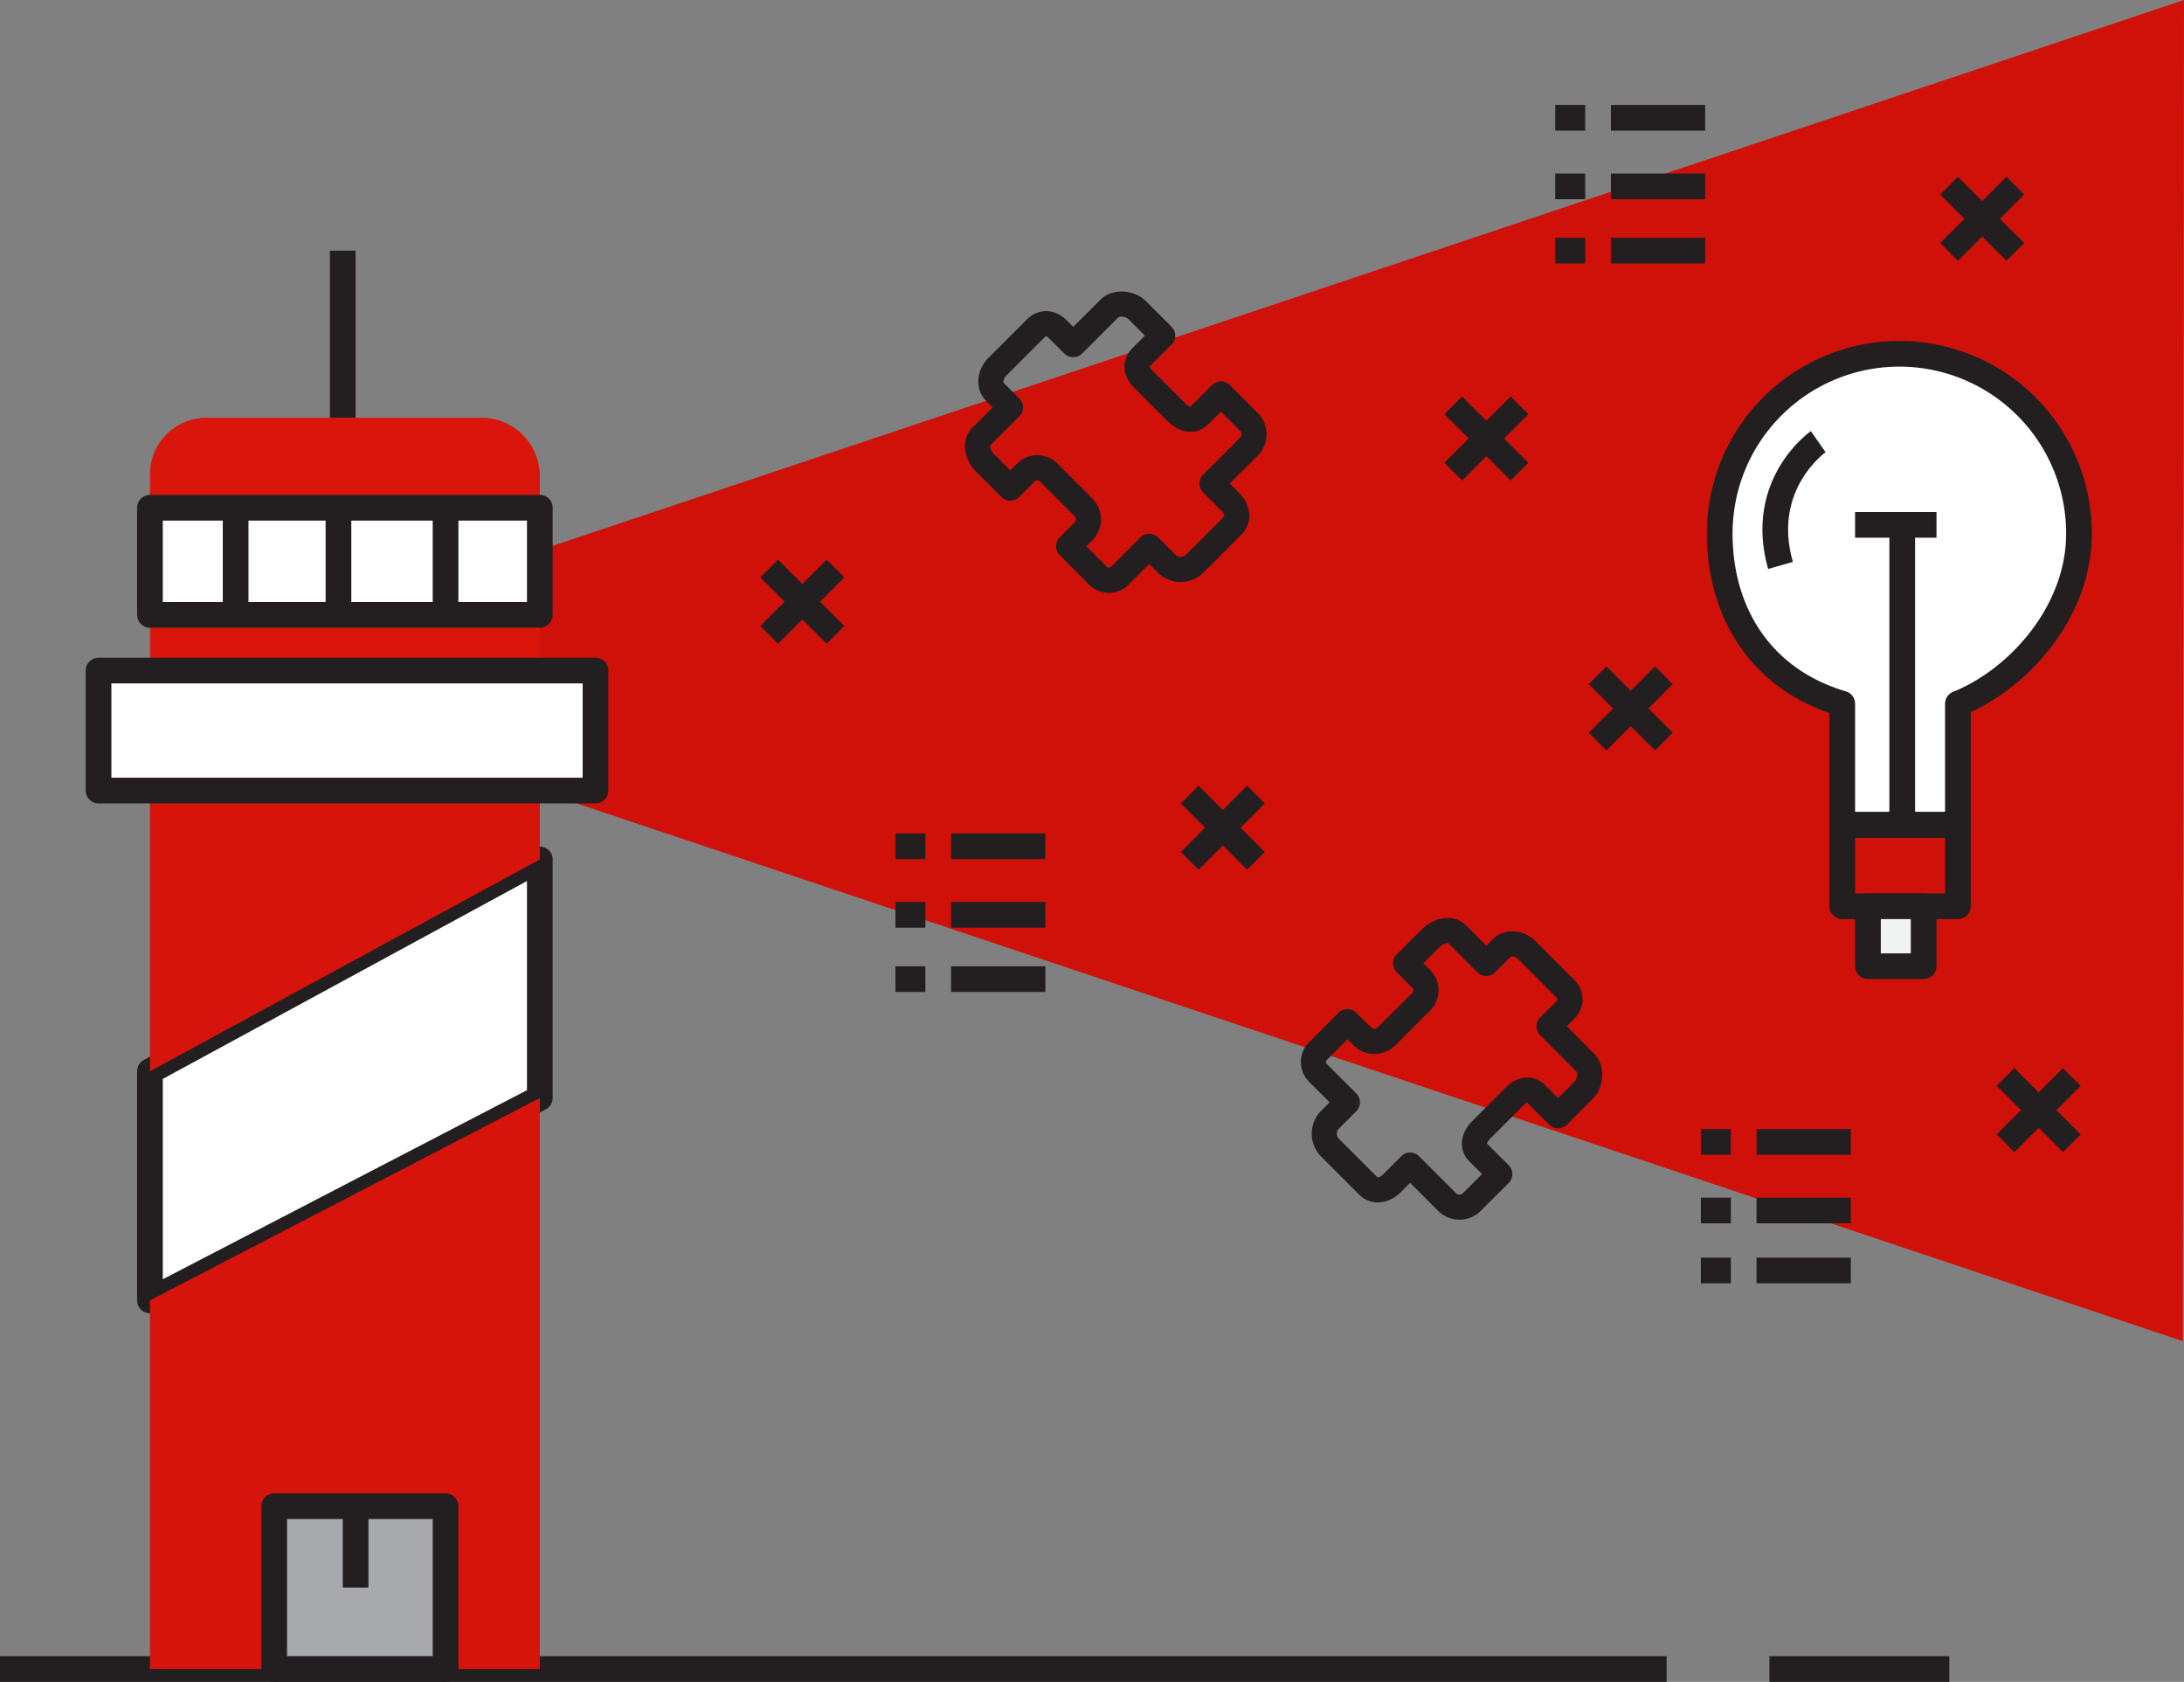 <svg id="Layer_1" data-name="Layer 1" xmlns="http://www.w3.org/2000/svg" viewBox="0 0 509.77 392.49"><rect x="0" y="0" width="509.77" height="392.49" fill="#808080" stroke="none"/><defs><style>.cls-1{fill:#d0110a;}.cls-2,.cls-4{fill:none;}.cls-2,.cls-3,.cls-4,.cls-5,.cls-8{stroke:#231f20;stroke-linejoin:round;}.cls-2,.cls-3,.cls-5,.cls-8{stroke-width:6px;}.cls-3{fill:#fff;}.cls-4{stroke-width:5.86px;}.cls-5{fill:#f1f2f2;}.cls-6{fill:#da150c;}.cls-7{fill:#d6140b;}.cls-8{fill:#a7a9ac;}</style></defs><title>Vision</title><polygon class="cls-1" points="509.5 312.99 104 177.25 104 135.74 509.77 0 509.5 312.99"/><line class="cls-2" y1="389.49" x2="389" y2="389.49"/><line class="cls-2" x1="413" y1="389.49" x2="455" y2="389.49"/><path class="cls-3" d="M486.76,184a41.93,41.93,0,1,0-83.86,0c0,18.44,9.6,34.1,28.6,39.73V252h27V223.74C472.5,218.11,486.76,202.45,486.76,184Z" transform="translate(-1.5 -59.51)"/><rect class="cls-2" x="430" y="192.49" width="27" height="19"/><line class="cls-2" x1="444" y1="192.49" x2="444" y2="122.49"/><line class="cls-2" x1="433" y1="122.49" x2="452" y2="122.49"/><path class="cls-2" d="M425.89,162.58s-14.21,9.92-8.8,28.88" transform="translate(-1.5 -59.51)"/><path class="cls-4" d="M288.69,176.66l-4.3-4.3,8.51-8.5a4.12,4.12,0,0,0,.28-5.72l-6.7-6.7-5,5c-1.66,1.66-3.84.82-5.29-.64l-7.9-7.89c-1.45-1.46-2.07-3.41-.41-5.07l5-5-6-6c-1.46-1.46-4.72-2-6.38-.38L252,139.94l-3.64-3.65c-1.46-1.45-3.47-1.8-5.12-.14l-9,9c-1.65,1.66-2,4.34-.53,5.8l3.65,3.64-6.84,6.83c-1.65,1.66-.66,4.51.8,6l6,6,3.58-3.58a3.74,3.74,0,0,1,5.43,0l7.9,7.9a4,4,0,0,1,.27,5.66L250.92,187l6.69,6.69a3.58,3.58,0,0,0,5.3.14l6.83-6.83,4.31,4.3a4.68,4.68,0,0,0,6.18-.14l9-9C290.88,180.52,290.14,178.12,288.69,176.66Z" transform="translate(-1.5 -59.51)"/><path class="cls-4" d="M326.35,335.7l4.29-4.3,8.51,8.51a4.11,4.11,0,0,0,5.72.28l6.7-6.69-5-5c-1.66-1.66-.82-3.83.64-5.29l7.89-7.9c1.46-1.45,3.41-2.07,5.07-.41l5,5,6-6c1.46-1.46,2-4.72.38-6.38L363.07,299l3.65-3.64a3.39,3.39,0,0,0,.14-5.12l-9-9c-1.66-1.66-4.34-2-5.8-.53l-3.64,3.64-6.83-6.83c-1.66-1.66-4.51-.66-6,.79l-6,6,3.58,3.58a3.75,3.75,0,0,1,0,5.44l-7.9,7.89a4,4,0,0,1-5.66.27L316,297.93l-6.69,6.69a3.6,3.6,0,0,0-.14,5.31l6.83,6.83-4.3,4.3a4.68,4.68,0,0,0,.14,6.18l9,9C322.49,337.89,324.89,337.16,326.35,335.7Z" transform="translate(-1.5 -59.51)"/><line class="cls-4" x1="179.53" y1="132.68" x2="195.01" y2="148.16"/><line class="cls-4" x1="179.53" y1="148.16" x2="195.01" y2="132.68"/><line class="cls-4" x1="454.93" y1="43.32" x2="470.41" y2="58.8"/><line class="cls-4" x1="454.93" y1="58.8" x2="470.41" y2="43.32"/><line class="cls-4" x1="468.11" y1="251.33" x2="483.59" y2="266.81"/><line class="cls-4" x1="468.11" y1="266.81" x2="483.59" y2="251.33"/><line class="cls-4" x1="277.68" y1="185.42" x2="293.16" y2="200.9"/><line class="cls-4" x1="277.68" y1="200.9" x2="293.16" y2="185.42"/><line class="cls-4" x1="339.2" y1="94.59" x2="354.68" y2="110.07"/><line class="cls-4" x1="339.2" y1="110.07" x2="354.68" y2="94.59"/><line class="cls-4" x1="372.89" y1="157.58" x2="388.37" y2="173.06"/><line class="cls-4" x1="372.89" y1="173.06" x2="388.37" y2="157.58"/><rect class="cls-5" x="436" y="211.49" width="13" height="14"/><line class="cls-2" x1="432" y1="296.49" x2="410" y2="296.49"/><line class="cls-2" x1="404" y1="296.49" x2="397" y2="296.49"/><line class="cls-2" x1="432" y1="282.49" x2="410" y2="282.49"/><line class="cls-2" x1="404" y1="282.49" x2="397" y2="282.49"/><line class="cls-2" x1="432" y1="266.49" x2="410" y2="266.49"/><line class="cls-2" x1="404" y1="266.49" x2="397" y2="266.49"/><line class="cls-2" x1="398" y1="58.49" x2="376" y2="58.49"/><line class="cls-2" x1="370" y1="58.49" x2="363" y2="58.49"/><line class="cls-2" x1="398" y1="43.49" x2="376" y2="43.49"/><line class="cls-2" x1="370" y1="43.49" x2="363" y2="43.49"/><line class="cls-2" x1="398" y1="27.49" x2="376" y2="27.49"/><line class="cls-2" x1="370" y1="27.49" x2="363" y2="27.49"/><line class="cls-2" x1="244" y1="228.49" x2="222" y2="228.49"/><line class="cls-2" x1="216" y1="228.49" x2="209" y2="228.49"/><line class="cls-2" x1="244" y1="213.49" x2="222" y2="213.49"/><line class="cls-2" x1="216" y1="213.49" x2="209" y2="213.49"/><line class="cls-2" x1="244" y1="197.49" x2="222" y2="197.49"/><line class="cls-2" x1="216" y1="197.49" x2="209" y2="197.49"/><path class="cls-6" d="M127.5,216V170.35A13.63,13.63,0,0,0,114,157H49.51a13.18,13.18,0,0,0-13,13.35V216Z" transform="translate(-1.5 -59.51)"/><polygon class="cls-3" points="35 303.47 126 256.23 126 200.56 35 250 35 303.47"/><polygon class="cls-7" points="35 389.49 126 389.49 126 256.23 35 303.47 35 389.49"/><polygon class="cls-7" points="35 184.49 35 250 126 200.56 126 184.49 35 184.49"/><rect class="cls-3" x="23" y="156.49" width="116" height="28"/><rect class="cls-8" x="64" y="351.49" width="40" height="38"/><line class="cls-2" x1="83" y1="351.49" x2="83" y2="370.49"/><rect class="cls-3" x="35" y="118.49" width="91" height="25"/><line class="cls-2" x1="80" y1="58.49" x2="80" y2="97.49"/><line class="cls-2" x1="55" y1="118.49" x2="55" y2="143.49"/><line class="cls-2" x1="79" y1="118.49" x2="79" y2="143.49"/><line class="cls-2" x1="104" y1="118.49" x2="104" y2="143.49"/></svg>